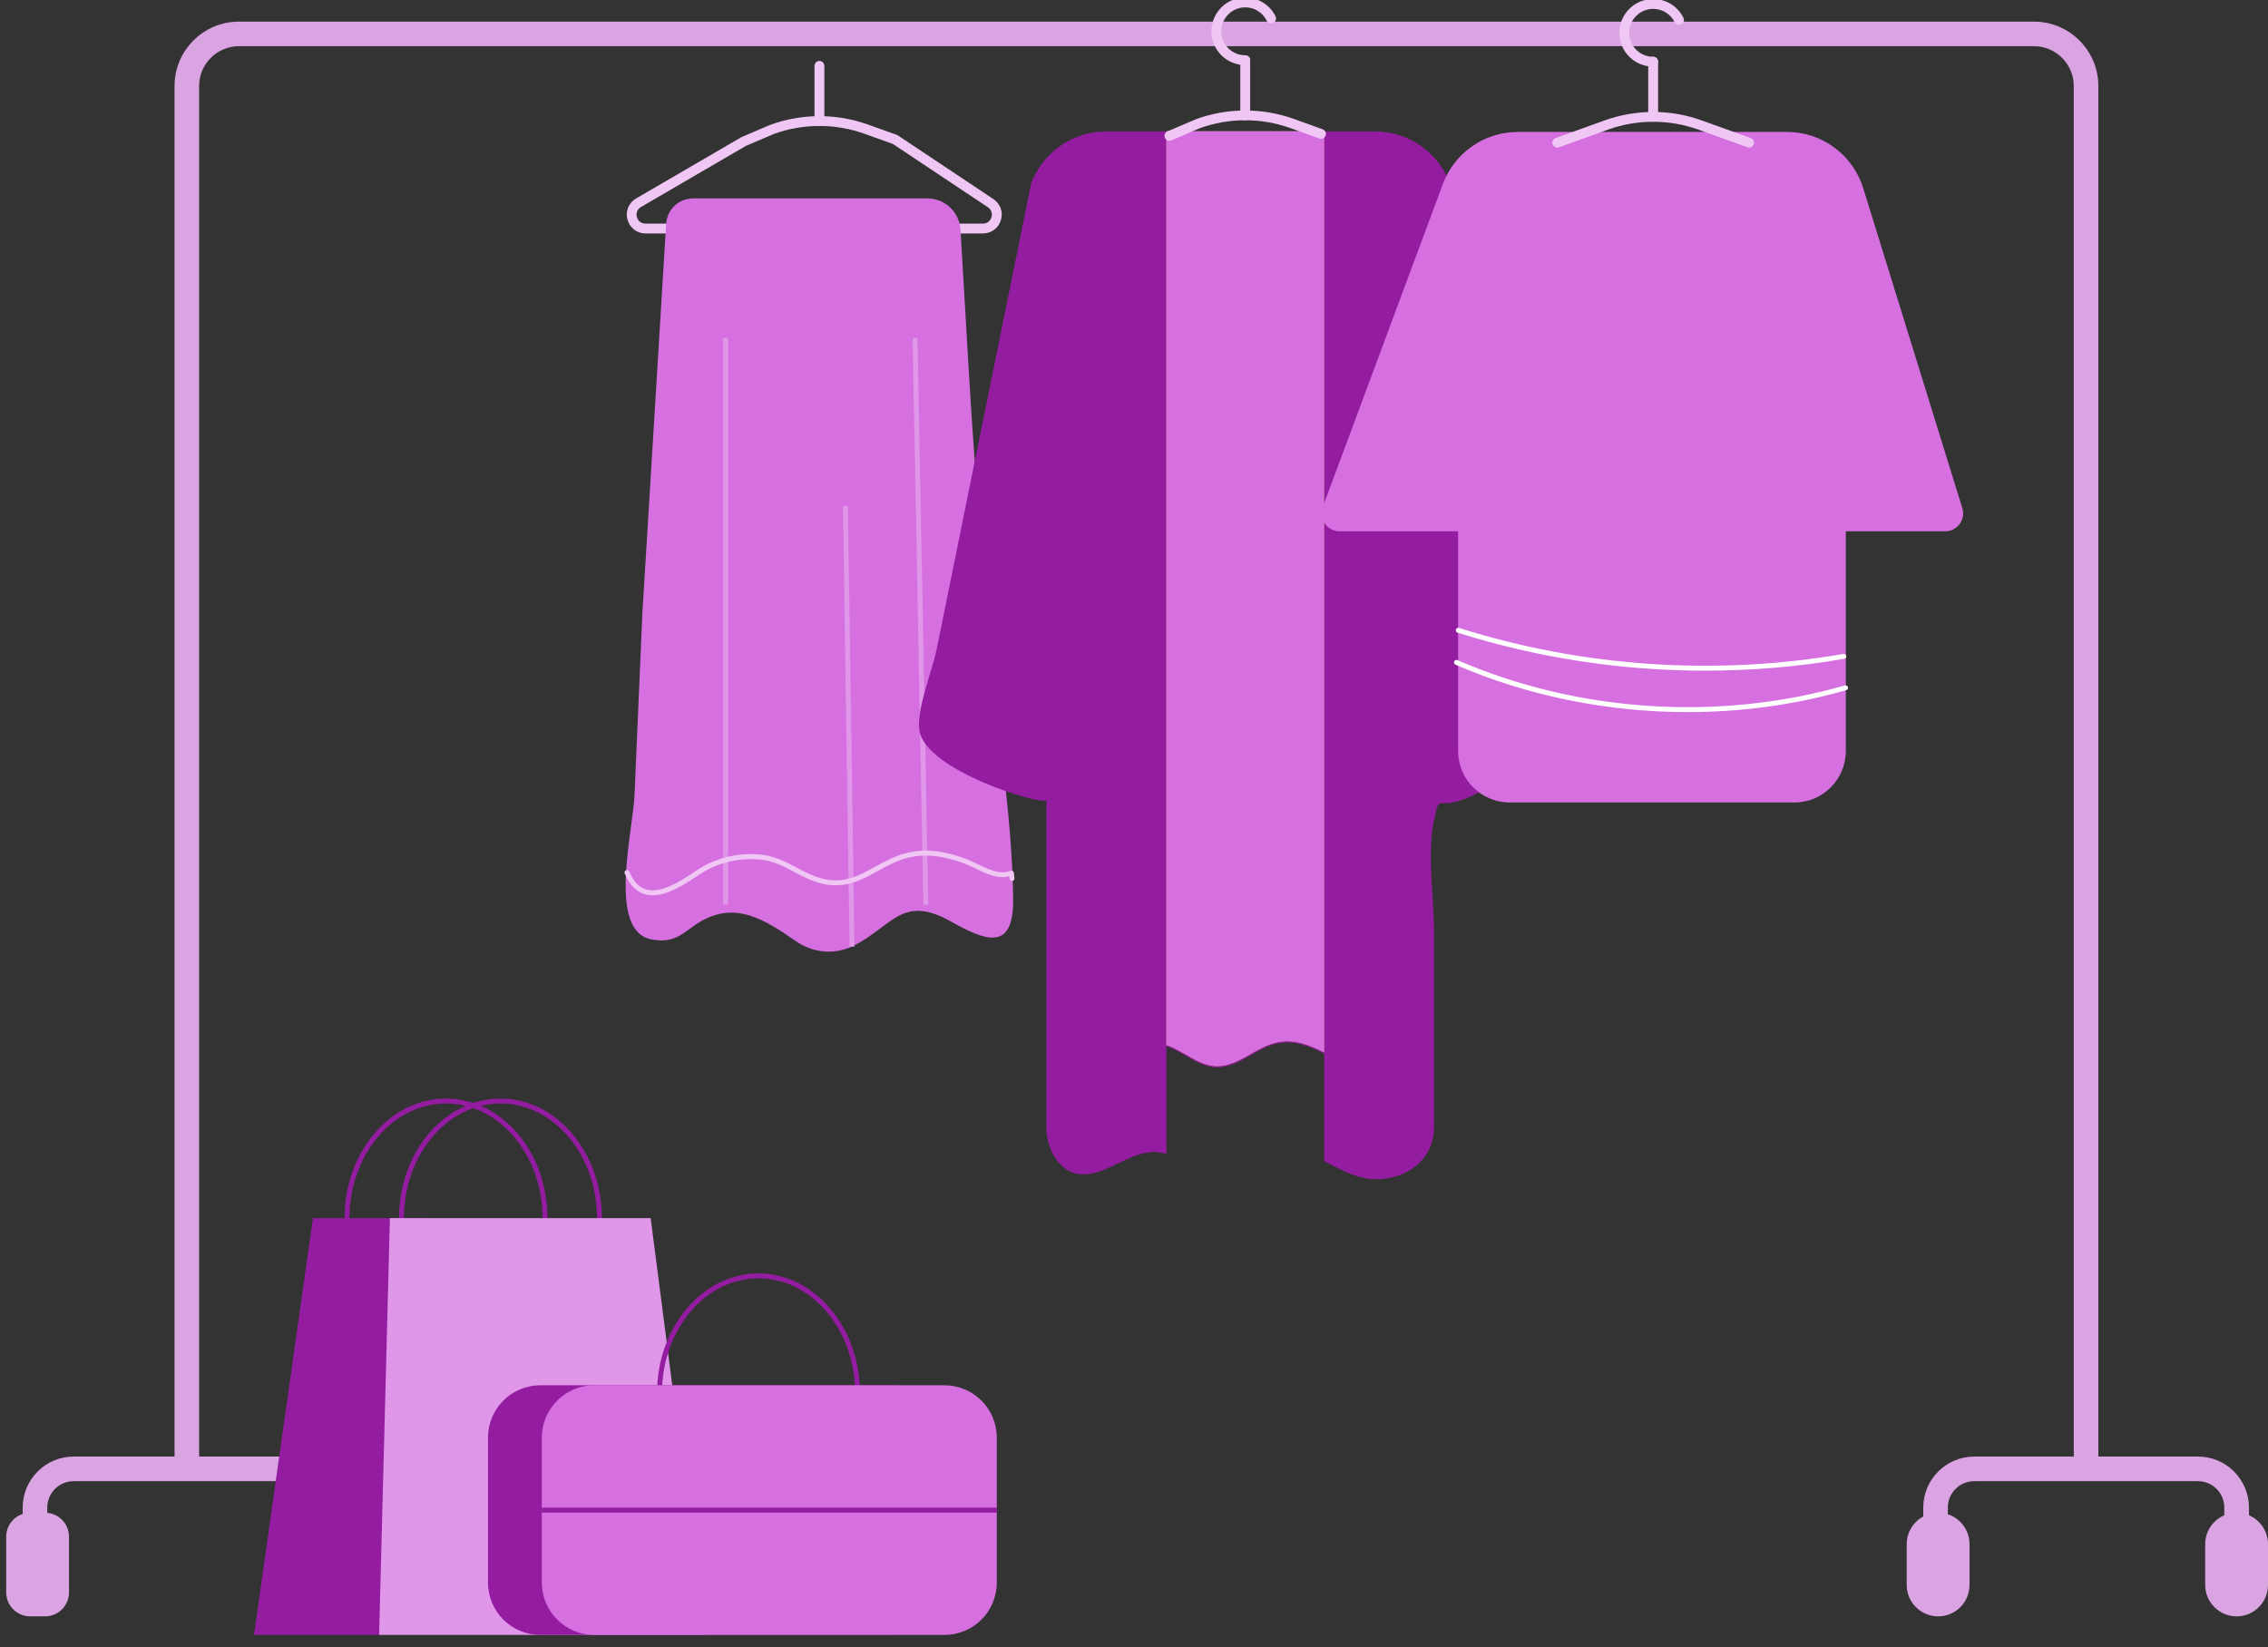 <?xml version="1.0" encoding="utf-8"?>
<!-- Generator: Adobe Illustrator 24.2.3, SVG Export Plug-In . SVG Version: 6.00 Build 0)  -->
<svg version="1.1" id="Слой_1" xmlns="http://www.w3.org/2000/svg" xmlns:xlink="http://www.w3.org/1999/xlink" x="0px" y="0px"
	 viewBox="0 0 585 425" style="enable-background:new 0 0 585 425;" xml:space="preserve">
<rect x="0" y="0" width="585" height="425" fill="#333333" stroke="none"/>
<style type="text/css">
	.st0{clip-path:url(#SVGID_2_);fill:#D670E1;}
	.st1{clip-path:url(#SVGID_2_);fill:#E8B4EF;}
	.st2{clip-path:url(#SVGID_2_);fill:#8D9396;}
	.st3{clip-path:url(#SVGID_2_);fill:#931CA0;}
	.st4{clip-path:url(#SVGID_2_);fill:#CED1D4;}
	.st5{clip-path:url(#SVGID_2_);fill:#E0DCD2;}
	.st6{clip-path:url(#SVGID_2_);fill:#543F31;}
	.st7{clip-path:url(#SVGID_2_);fill:#C48B75;}
	.st8{clip-path:url(#SVGID_2_);fill:#B4BABD;}
	.st9{clip-path:url(#SVGID_2_);fill:#8C9396;}
	.st10{clip-path:url(#SVGID_2_);fill:#D69D88;}
	.st11{fill:#E8B4EF;}
	.st12{clip-path:url(#SVGID_4_);}
	.st13{fill:#E097E9;}
	.st14{fill:#D670E1;}
	.st15{clip-path:url(#SVGID_6_);fill:#FFE406;}
	.st16{opacity:0.5;clip-path:url(#SVGID_6_);}
	.st17{fill:#A3CAFF;}
	.st18{fill:#FF8C00;}
	.st19{clip-path:url(#SVGID_6_);fill:#FFEDA1;}
	.st20{clip-path:url(#SVGID_6_);}
	.st21{fill:#FFCB33;}
	.st22{fill:#FFEDA1;}
	.st23{fill:#2A356B;}
	.st24{clip-path:url(#SVGID_6_);fill:#FFCB33;}
	.st25{clip-path:url(#SVGID_6_);fill:#A3CAFF;}
	.st26{clip-path:url(#SVGID_6_);fill:#FF8C00;}
	.st27{clip-path:url(#SVGID_6_);fill:#2A356B;}
	.st28{fill:#1B254E;}
	.st29{clip-path:url(#SVGID_6_);fill:#C32C28;}
	.st30{clip-path:url(#SVGID_6_);fill:#FF7400;}
	.st31{fill:#FFE406;}
	.st32{clip-path:url(#SVGID_6_);fill:#FFEF6E;}
	.st33{clip-path:url(#SVGID_8_);fill:#FFE473;}
	.st34{fill:#FFFFFF;}
	.st35{fill:#FF6567;}
	.st36{fill:url(#SVGID_9_);}
	.st37{fill:#ADD8C3;}
	.st38{fill:none;stroke:#FFFFFF;stroke-miterlimit:10;}
	.st39{fill:#A2CBAB;}
	.st40{fill:#96CDA1;}
	.st41{opacity:0.76;}
	.st42{fill:#C4E9CD;}
	.st43{fill:url(#SVGID_10_);}
	.st44{fill:url(#SVGID_11_);}
	.st45{fill:#F6E6BE;}
	.st46{fill:url(#SVGID_12_);}
	.st47{fill:url(#SVGID_13_);}
	.st48{fill:url(#SVGID_14_);}
	.st49{fill:#E4EEC4;}
	.st50{fill:#EFFBD2;}
	.st51{fill:url(#SVGID_15_);}
	.st52{fill:url(#SVGID_16_);}
	.st53{fill:url(#SVGID_17_);}
	.st54{fill:url(#SVGID_18_);}
	.st55{fill:#FFE493;}
	.st56{clip-path:url(#SVGID_20_);fill:url(#SVGID_21_);}
	.st57{fill:#5B2A1E;}
	.st58{fill:#907673;}
	.st59{fill:url(#SVGID_22_);}
	.st60{fill:url(#SVGID_23_);}
	.st61{fill:url(#SVGID_24_);}
	.st62{fill:url(#SVGID_25_);}
	.st63{fill:#FE82C8;}
	.st64{opacity:0.62;clip-path:url(#SVGID_27_);fill:#FFFFFF;}
	.st65{opacity:0.75;clip-path:url(#SVGID_27_);fill:#FFFFFF;}
	.st66{opacity:0.41;clip-path:url(#SVGID_27_);fill:#FFFFFF;}
	.st67{clip-path:url(#SVGID_27_);fill:none;}
	.st68{clip-path:url(#SVGID_29_);}
	.st69{opacity:0.26;fill:#FFFFFF;}
	.st70{opacity:0.69;fill:#FFFFFF;}
	.st71{fill:none;}
	.st72{opacity:0.16;fill:#FFFFFF;}
	.st73{opacity:0.3;fill:#FFFFFF;}
	.st74{opacity:0.23;fill:#FFFFFF;}
	.st75{opacity:0.24;fill:#FFFFFF;}
	.st76{opacity:0.17;}
	.st77{opacity:0.05;fill:#E2E8E4;}
	.st78{clip-path:url(#SVGID_31_);}
	.st79{opacity:0.76;clip-path:url(#SVGID_31_);fill:#FFFFFF;}
	.st80{clip-path:url(#SVGID_31_);fill:url(#SVGID_32_);}
	.st81{clip-path:url(#SVGID_31_);fill:none;stroke:#FFFFFF;stroke-width:2;stroke-linecap:round;stroke-miterlimit:10;}
	.st82{clip-path:url(#SVGID_31_);fill:url(#SVGID_33_);}
	.st83{clip-path:url(#SVGID_31_);fill:url(#SVGID_34_);}
	.st84{clip-path:url(#SVGID_31_);fill:url(#SVGID_35_);}
	.st85{clip-path:url(#SVGID_31_);fill:url(#SVGID_36_);}
	.st86{clip-path:url(#SVGID_31_);fill:#FFFFFF;}
	.st87{clip-path:url(#SVGID_31_);fill:url(#SVGID_37_);}
	.st88{opacity:0.62;clip-path:url(#SVGID_39_);fill:#FFFFFF;}
	.st89{clip-path:url(#SVGID_39_);fill:#FFFFFF;}
	.st90{opacity:0.41;clip-path:url(#SVGID_39_);fill:#FFFFFF;}
	.st91{clip-path:url(#SVGID_39_);fill:none;}
	.st92{clip-path:url(#SVGID_41_);}
	.st93{fill:url(#SVGID_42_);}
	.st94{opacity:0.74;clip-path:url(#SVGID_44_);fill:url(#SVGID_45_);}
	.st95{fill:#E5E5E5;}
	.st96{fill:none;stroke:#4D4D4D;stroke-width:0.75;stroke-linecap:round;stroke-miterlimit:10;}
	.st97{fill:url(#SVGID_46_);}
	.st98{opacity:0.74;fill:url(#SVGID_47_);}
	.st99{opacity:0.74;fill:url(#SVGID_48_);}
	.st100{opacity:0.74;fill:url(#SVGID_49_);}
	.st101{opacity:0.74;fill:url(#SVGID_50_);}
	.st102{fill:url(#SVGID_51_);}
	.st103{opacity:0.66;}
	.st104{opacity:0.37;fill:#FFFFFF;}
	.st105{fill:url(#SVGID_52_);}
	.st106{fill:url(#SVGID_53_);}
	.st107{opacity:0.44;clip-path:url(#SVGID_55_);fill:#FFFFD9;}
	.st108{opacity:0.43;clip-path:url(#SVGID_57_);fill:#FFFFFF;}
	.st109{clip-path:url(#SVGID_57_);fill:none;stroke:#FFFFFF;stroke-miterlimit:10;}
	.st110{opacity:0.76;clip-path:url(#SVGID_57_);fill:#FFFFFF;}
	.st111{clip-path:url(#SVGID_57_);fill:#FFFFFF;}
	.st112{opacity:0.08;clip-path:url(#SVGID_57_);fill:#FFFFFF;}
	.st113{opacity:0.27;clip-path:url(#SVGID_57_);fill:#FFFFFF;}
	.st114{opacity:0.37;clip-path:url(#SVGID_57_);fill:#FFFFFF;}
	.st115{clip-path:url(#SVGID_57_);fill:none;}
	.st116{fill:url(#SVGID_58_);}
	.st117{opacity:0.62;clip-path:url(#SVGID_60_);fill:#FFFFFF;}
	.st118{clip-path:url(#SVGID_60_);fill:#FFFFFF;}
	.st119{opacity:0.41;clip-path:url(#SVGID_60_);fill:#FFFFFF;}
	.st120{clip-path:url(#SVGID_60_);fill:none;}
	.st121{clip-path:url(#SVGID_62_);}
	.st122{opacity:0.55;fill:url(#SVGID_63_);}
	.st123{fill:url(#SVGID_64_);}
	.st124{fill:url(#SVGID_65_);}
	.st125{opacity:0.28;}
	.st126{opacity:0.56;clip-path:url(#SVGID_67_);fill:#FFFFFF;}
	.st127{opacity:0.43;clip-path:url(#SVGID_69_);fill:#FFFFFF;}
	.st128{clip-path:url(#SVGID_69_);fill:none;stroke:#FFFFFF;stroke-miterlimit:10;}
	.st129{opacity:0.76;clip-path:url(#SVGID_69_);fill:#FFFFFF;}
	.st130{clip-path:url(#SVGID_69_);fill:#FFFFFF;}
	.st131{opacity:0.08;clip-path:url(#SVGID_69_);fill:#FFFFFF;}
	.st132{opacity:0.27;clip-path:url(#SVGID_69_);fill:#FFFFFF;}
	.st133{opacity:0.37;clip-path:url(#SVGID_69_);fill:#FFFFFF;}
	.st134{clip-path:url(#SVGID_69_);fill:none;}
	.st135{clip-path:url(#SVGID_71_);fill:none;}
	.st136{opacity:0.46;}
	.st137{opacity:0.86;fill:#FFFFFF;}
	.st138{opacity:0.4;}
	.st139{opacity:0.73;fill:#FFFFFF;}
	.st140{opacity:0.54;clip-path:url(#SVGID_73_);fill:#FFFFFF;}
	.st141{fill:#FF8A8A;}
	.st142{opacity:0.75;fill:#FFFFFF;}
	.st143{fill:#FFC181;}
	.st144{clip-path:url(#SVGID_75_);fill:#FFDFBD;}
	.st145{clip-path:url(#SVGID_75_);fill:#FF9D00;}
	.st146{clip-path:url(#SVGID_75_);fill:#FFF3DF;}
	.st147{clip-path:url(#SVGID_77_);fill:#FFBAE4;}
	.st148{opacity:0.8;clip-path:url(#SVGID_77_);fill:#FE82C8;}
	.st149{clip-path:url(#SVGID_77_);fill:#FE82C8;}
	.st150{opacity:0.79;clip-path:url(#SVGID_77_);fill:#FFBAE4;}
	.st151{fill:#FFFEEA;}
	.st152{fill:#58D196;}
	.st153{fill:#A6E5C3;}
	.st154{fill:#D2F2E1;}
	.st155{opacity:0.44;fill:#FFFFFF;}
	.st156{clip-path:url(#SVGID_79_);fill:#FFF9C1;}
	.st157{opacity:0.86;fill:#FFCCD5;}
	.st158{opacity:0.62;clip-path:url(#SVGID_81_);fill:#FFFFFF;}
	.st159{opacity:0.75;clip-path:url(#SVGID_81_);fill:#FFFFFF;}
	.st160{opacity:0.41;clip-path:url(#SVGID_81_);fill:#FFFFFF;}
	.st161{clip-path:url(#SVGID_81_);fill:none;}
	.st162{clip-path:url(#SVGID_83_);}
	.st163{opacity:0.44;clip-path:url(#SVGID_85_);fill:#FFFFFF;}
	.st164{opacity:0.43;clip-path:url(#SVGID_87_);fill:#FFFFFF;}
	.st165{clip-path:url(#SVGID_87_);fill:none;stroke:#FFFFFF;stroke-miterlimit:10;}
	.st166{opacity:0.76;clip-path:url(#SVGID_87_);fill:#FFFFFF;}
	.st167{clip-path:url(#SVGID_87_);fill:#FFFFFF;}
	.st168{opacity:0.08;clip-path:url(#SVGID_87_);fill:#FFFFFF;}
	.st169{opacity:0.27;clip-path:url(#SVGID_87_);fill:#FFFFFF;}
	.st170{opacity:0.37;clip-path:url(#SVGID_87_);fill:#FFFFFF;}
	.st171{clip-path:url(#SVGID_87_);fill:none;}
	.st172{opacity:0.54;clip-path:url(#SVGID_89_);fill:#FFFFFF;}
	.st173{opacity:0.62;fill:#FFFFFF;}
	.st174{opacity:0.41;fill:#FFFFFF;}
	.st175{opacity:0.43;fill:#FFFFFF;}
	.st176{opacity:0.76;fill:#FFFFFF;}
	.st177{opacity:0.08;fill:#FFFFFF;}
	.st178{opacity:0.27;fill:#FFFFFF;}
	.st179{opacity:0.54;fill:#FFFFFF;}
	.st180{clip-path:url(#SVGID_91_);fill:#FF6567;}
	.st181{clip-path:url(#SVGID_91_);fill:#FF8A8A;}
	.st182{clip-path:url(#SVGID_91_);fill:#FFC2C1;}
	.st183{clip-path:url(#SVGID_91_);fill:#FFFFFF;}
	.st184{clip-path:url(#SVGID_93_);fill:#E2E9FF;}
	.st185{clip-path:url(#SVGID_93_);fill:#EEF2FF;}
	.st186{opacity:0.54;clip-path:url(#SVGID_93_);fill:#EEF2FF;}
	.st187{opacity:0.54;clip-path:url(#SVGID_93_);fill:#8FAAF0;}
	.st188{clip-path:url(#SVGID_95_);}
	.st189{fill:#FF6B81;}
	.st190{clip-path:url(#SVGID_95_);fill:none;}
	.st191{fill:#FF1B6F;}
	.st192{clip-path:url(#SVGID_97_);fill:#FFDFBD;}
	.st193{clip-path:url(#SVGID_97_);fill:#FF9D00;}
	.st194{clip-path:url(#SVGID_97_);fill:#FFF3DF;}
	.st195{clip-path:url(#SVGID_99_);fill:#F0C6F4;}
	.st196{opacity:0.8;clip-path:url(#SVGID_99_);fill:#F8E3F8;}
	.st197{clip-path:url(#SVGID_99_);fill:#F8E3F8;}
	.st198{opacity:0.79;clip-path:url(#SVGID_99_);fill:#F0C6F4;}
	.st199{clip-path:url(#SVGID_101_);fill:#FFF9C1;}
	.st200{clip-path:url(#SVGID_103_);fill:#FFC5D6;}
	.st201{clip-path:url(#SVGID_103_);fill:#FF94B3;}
	.st202{clip-path:url(#SVGID_103_);fill:#FF6794;}
	.st203{clip-path:url(#SVGID_103_);fill:#FFFFFF;}
	.st204{clip-path:url(#SVGID_107_);fill:#698DE6;}
	.st205{clip-path:url(#SVGID_107_);fill:#8FAAF0;}
	.st206{opacity:0.54;clip-path:url(#SVGID_107_);fill:#8FAAF0;}
	.st207{clip-path:url(#SVGID_109_);}
	.st208{clip-path:url(#SVGID_109_);fill:none;}
	.st209{opacity:0.46;clip-path:url(#SVGID_111_);}
	.st210{clip-path:url(#SVGID_111_);fill:none;}
	.st211{fill:none;stroke:#FFFFFF;stroke-width:2;stroke-miterlimit:10;}
	.st212{opacity:0.45;fill:#FFFFFF;}
	.st213{opacity:0.8;fill:#FFFFFF;}
	.st214{opacity:0.79;fill:#FFFFFF;}
	.st215{fill:#F2C5AA;}
	.st216{fill:none;stroke:#FFFFFF;stroke-width:0.75;stroke-miterlimit:10;}
	.st217{fill:#FFFFFF;stroke:#FFFFFF;stroke-width:0.25;stroke-miterlimit:10;}
	.st218{fill:#D3C1B2;}
	.st219{fill:#FFC5D6;}
	.st220{clip-path:url(#SVGID_117_);fill:#F787A5;}
	.st221{clip-path:url(#SVGID_117_);fill:#FFE9F2;}
	.st222{clip-path:url(#SVGID_117_);fill:#D3CFB3;}
	.st223{clip-path:url(#SVGID_117_);fill:#FFDBE5;}
	.st224{clip-path:url(#SVGID_117_);}
	.st225{fill:#FFE9F2;}
	.st226{fill:#F787A5;}
	.st227{fill:#F2CCC1;}
	.st228{fill:#DF4E50;}
	.st229{clip-path:url(#SVGID_117_);fill:#FFC5D6;}
	.st230{fill:#FFDBE5;}
	.st231{fill:#FFB9C3;}
	.st232{fill:#FB91B5;}
	.st233{fill:#E3A180;}
	.st234{fill:#92693D;}
	.st235{fill:#FBBACC;}
	.st236{fill:#E6678D;}
	.st237{fill:#574435;}
	.st238{fill:#C9A47C;}
	.st239{fill:#641F1E;}
	.st240{fill:#F15E89;}
	.st241{fill:#E7005E;}
	.st242{fill:#DEB78A;}
	.st243{fill:#DFB78A;}
	.st244{fill:#FF6794;}
	.st245{fill:#D72264;}
	.st246{fill:#F7F7F7;}
	.st247{fill:#F2F2F2;}
	.st248{fill:#FFFBF0;}
	.st249{fill:#FFBFCF;}
	.st250{fill:#FF9DAE;}
	.st251{fill:#FFC2C1;}
	.st252{fill:#FFCCD5;}
	.st253{fill:#B49E8F;}
	.st254{fill:#FFE2EA;}
	.st255{fill:#A3C5DC;}
	.st256{fill:#DA956B;}
	.st257{fill:#BDA595;}
	.st258{fill:#583B34;}
	.st259{fill:#63443C;}
	.st260{fill:#B2D0E5;}
	.st261{fill:#FCFCFB;}
	.st262{fill:#D0ACA1;}
	.st263{fill:#A2C4DB;}
	.st264{fill:#E1D0C8;}
	.st265{fill:#9C7972;}
	.st266{fill:#77573F;}
	.st267{fill:#F3769C;}
	.st268{fill:#FBFBF9;}
	.st269{fill:#F8C4DC;}
	.st270{fill:#E4BAB5;}
	.st271{clip-path:url(#SVGID_119_);fill:#F787A5;}
	.st272{clip-path:url(#SVGID_119_);fill:#FFE9F2;}
	.st273{clip-path:url(#SVGID_119_);fill:#D3CFB3;}
	.st274{clip-path:url(#SVGID_119_);fill:#FFDBE5;}
	.st275{clip-path:url(#SVGID_119_);}
	.st276{clip-path:url(#SVGID_119_);fill:#FFC5D6;}
	.st277{fill:#00C377;}
	.st278{fill:#88E5AF;}
	.st279{fill:#00B45A;}
	.st280{fill:#7FDAAA;}
	.st281{fill:#F2BC3A;}
	.st282{fill:#B99F65;}
	.st283{fill:#98D284;}
	.st284{fill:#3C3724;}
	.st285{fill:#D6BEA2;}
	.st286{fill:#9C8274;}
	.st287{fill:#587147;}
	.st288{fill:#E7D6BE;}
	.st289{fill:#5CC689;}
	.st290{clip-path:url(#SVGID_121_);fill:#A6E5C3;}
	.st291{clip-path:url(#SVGID_121_);fill:#FFFFFF;}
	.st292{clip-path:url(#SVGID_121_);fill:#58D196;}
	.st293{fill:#FFEF6E;}
	.st294{fill:#FFE200;}
	.st295{clip-path:url(#SVGID_123_);fill:#FDA157;}
	.st296{clip-path:url(#SVGID_123_);fill-rule:evenodd;clip-rule:evenodd;fill:#FF8429;}
	.st297{clip-path:url(#SVGID_123_);fill:#F35000;}
	.st298{clip-path:url(#SVGID_123_);fill:#F9B946;}
	.st299{fill:#F35000;}
	.st300{fill:#FF8429;}
	.st301{fill:#FFAC33;}
	.st302{fill:#E56D00;}
	.st303{fill:#EF6406;}
	.st304{fill:#FF9C00;}
	.st305{fill:#130077;}
	.st306{fill:#FFB58D;}
	.st307{opacity:0.3;}
	.st308{fill:#FF7300;}
	.st309{fill:#6E0000;}
	.st310{fill-rule:evenodd;clip-rule:evenodd;fill:#FF9C00;}
	.st311{fill-rule:evenodd;clip-rule:evenodd;fill:url(#SVGID_124_);}
	.st312{opacity:0.3;fill-rule:evenodd;clip-rule:evenodd;fill:#A4002C;}
	.st313{fill-rule:evenodd;clip-rule:evenodd;fill:url(#SVGID_125_);}
	.st314{fill-rule:evenodd;clip-rule:evenodd;fill:url(#SVGID_126_);}
	.st315{opacity:0.5;fill-rule:evenodd;clip-rule:evenodd;fill:url(#SVGID_127_);}
	.st316{fill-rule:evenodd;clip-rule:evenodd;fill:#FFC485;}
	.st317{fill-rule:evenodd;clip-rule:evenodd;fill:url(#SVGID_128_);}
	.st318{fill-rule:evenodd;clip-rule:evenodd;fill:url(#SVGID_129_);}
	.st319{fill-rule:evenodd;clip-rule:evenodd;fill:url(#SVGID_130_);}
	.st320{opacity:0.5;fill-rule:evenodd;clip-rule:evenodd;fill:url(#SVGID_131_);}
	.st321{fill-rule:evenodd;clip-rule:evenodd;fill:#FDA157;}
	.st322{opacity:0.5;fill-rule:evenodd;clip-rule:evenodd;fill:#FDA157;}
	.st323{fill-rule:evenodd;clip-rule:evenodd;fill:#FF8429;}
	.st324{fill-rule:evenodd;clip-rule:evenodd;fill:#FFAC33;}
	.st325{opacity:0.62;fill-rule:evenodd;clip-rule:evenodd;fill:#C8002A;}
	.st326{opacity:0.5;fill-rule:evenodd;clip-rule:evenodd;fill:#FF8429;}
	.st327{opacity:0.5;fill-rule:evenodd;clip-rule:evenodd;fill:#8F5472;}
	.st328{opacity:0.3;fill-rule:evenodd;clip-rule:evenodd;fill:url(#SVGID_132_);}
	.st329{opacity:0.5;fill-rule:evenodd;clip-rule:evenodd;fill:url(#SVGID_133_);}
	.st330{opacity:0.3;fill-rule:evenodd;clip-rule:evenodd;fill:url(#SVGID_134_);}
	.st331{opacity:0.3;fill-rule:evenodd;clip-rule:evenodd;fill:url(#SVGID_135_);}
	.st332{clip-path:url(#SVGID_137_);}
	.st333{clip-path:url(#SVGID_137_);fill:#FF8429;}
	.st334{fill:#FDA157;}
	.st335{clip-path:url(#SVGID_139_);}
	.st336{fill:#F58800;}
	.st337{clip-path:url(#SVGID_141_);}
	.st338{fill:#F9B946;}
	.st339{clip-path:url(#SVGID_143_);}
	.st340{clip-path:url(#SVGID_143_);fill:#FF8429;}
	.st341{fill-rule:evenodd;clip-rule:evenodd;fill:url(#SVGID_144_);}
	.st342{fill-rule:evenodd;clip-rule:evenodd;fill:url(#SVGID_145_);}
	.st343{fill-rule:evenodd;clip-rule:evenodd;fill:url(#SVGID_146_);}
	.st344{opacity:0.5;fill-rule:evenodd;clip-rule:evenodd;fill:url(#SVGID_147_);}
	.st345{fill-rule:evenodd;clip-rule:evenodd;fill:url(#SVGID_148_);}
	.st346{fill-rule:evenodd;clip-rule:evenodd;fill:url(#SVGID_149_);}
	.st347{fill-rule:evenodd;clip-rule:evenodd;fill:url(#SVGID_150_);}
	.st348{opacity:0.5;fill-rule:evenodd;clip-rule:evenodd;fill:url(#SVGID_151_);}
	.st349{opacity:0.3;fill-rule:evenodd;clip-rule:evenodd;fill:url(#SVGID_152_);}
	.st350{opacity:0.5;fill-rule:evenodd;clip-rule:evenodd;fill:url(#SVGID_153_);}
	.st351{opacity:0.3;fill-rule:evenodd;clip-rule:evenodd;fill:url(#SVGID_154_);}
	.st352{opacity:0.3;fill-rule:evenodd;clip-rule:evenodd;fill:url(#SVGID_155_);}
	.st353{opacity:0.88;fill:#FFFEF3;}
	.st354{fill:#FFD066;}
	.st355{fill:#B0ACAD;}
	.st356{fill:#FFE473;}
	.st357{fill:#FFE888;}
	.st358{fill:#F7C800;}
	.st359{fill:#FFEB97;}
	.st360{clip-path:url(#SVGID_157_);fill:#FFCB33;}
	.st361{clip-path:url(#SVGID_157_);fill:#FFE406;}
	.st362{clip-path:url(#SVGID_159_);fill:#931CA0;}
	.st363{opacity:0.5;clip-path:url(#SVGID_159_);}
	.st364{fill:#931CA0;}
	.st365{clip-path:url(#SVGID_159_);}
	.st366{clip-path:url(#SVGID_161_);fill:#E097E9;}
	.st367{fill:#CC37D8;}
	.st368{opacity:0.5;fill:#FFFFFF;}
	.st369{opacity:0.5;fill:#FFFFFF;stroke:#FFFFFF;stroke-miterlimit:10;}
	.st370{opacity:0.68;fill:#FFFFFF;}
	.st371{fill:#F0C6F4;}
	.st372{fill:#DAA3E2;}
	.st373{fill:#AB7B41;}
	.st374{fill:#8D9396;}
	.st375{fill:#CED1D4;}
	.st376{fill:#E0DCD2;}
	.st377{fill:#543F31;}
	.st378{fill:#C48B75;}
	.st379{fill:#B4BABD;}
	.st380{fill:#8C9396;}
	.st381{fill:#D69D88;}
</style>
<g>
	<g>
		<g>
			<path class="st372" d="M580.07,395.91h-6.34v-6.95c0-3.75-3.05-6.8-6.8-6.8h-57.71c-3.75,0-6.8,3.05-6.8,6.8v6.95h-6.34v-6.95
				c0-7.25,5.9-13.15,13.15-13.15h57.71c7.25,0,13.15,5.9,13.15,13.15V395.91z"/>
		</g>
		<g>
			<path class="st372" d="M499.91,417.04L499.91,417.04c-4.47,0-8.1-3.63-8.1-8.1V398.4c0-4.47,3.63-8.1,8.1-8.1l0,0
				c4.47,0,8.1,3.63,8.1,8.1v10.54C508.01,413.42,504.39,417.04,499.91,417.04z"/>
		</g>
		<g>
			<path class="st372" d="M576.9,417.04L576.9,417.04c-4.47,0-8.1-3.63-8.1-8.1V398.4c0-4.47,3.63-8.1,8.1-8.1l0,0
				c4.47,0,8.1,3.63,8.1,8.1v10.54C585,413.42,581.37,417.04,576.9,417.04z"/>
		</g>
	</g>
	<g>
		<g>
			<path class="st372" d="M89.86,395.91h-6.34v-6.95c0-3.75-3.05-6.8-6.8-6.8H19c-3.75,0-6.8,3.05-6.8,6.8v6.95H5.85v-6.95
				c0-7.25,5.9-13.15,13.15-13.15h57.71c7.25,0,13.15,5.9,13.15,13.15V395.91z"/>
		</g>
		<g>
			<path class="st372" d="M11.6,417.04H7.79c-3.42,0-6.19-2.77-6.19-6.19l0-14.36c0-3.42,2.77-6.19,6.19-6.19h3.82
				c3.42,0,6.19,2.77,6.19,6.19v14.36C17.8,414.27,15.02,417.04,11.6,417.04z"/>
		</g>
		<g>
			<path class="st372" d="M86.68,417.04L86.68,417.04c-4.47,0-8.1-3.63-8.1-8.1V398.4c0-4.47,3.63-8.1,8.1-8.1l0,0
				c4.47,0,8.1,3.63,8.1,8.1v10.54C94.78,413.42,91.16,417.04,86.68,417.04z"/>
		</g>
	</g>
	<g>
		<path class="st372" d="M541.24,379.97h-6.34V22.19c0-5.66-4.61-10.27-10.27-10.27h-463c-5.66,0-10.27,4.61-10.27,10.27v357.78
			h-6.34V22.19c0-9.16,7.45-16.61,16.61-16.61h463c9.16,0,16.61,7.45,16.61,16.61V379.97z"/>
	</g>
</g>
<g>
	<path class="st371" d="M253.53,60.23h-87.01c-2.22,0-4.1-1.44-4.68-3.58c-0.58-2.14,0.32-4.33,2.24-5.45l27.1-15.78
		c0.05-0.03,0.09-0.05,0.14-0.07l7.45-3.18c8.15-2.93,17.05-2.93,25.13-0.03l7.44,2.67c0.1,0.03,0.19,0.08,0.27,0.14l24.61,16.4
		c1.82,1.21,2.58,3.34,1.95,5.43C257.53,58.88,255.71,60.23,253.53,60.23z M192.38,37.65L165.35,53.4
		c-1.13,0.65-1.29,1.77-1.07,2.59c0.22,0.82,0.92,1.7,2.23,1.7h87.01c1.26,0,1.97-0.85,2.21-1.64c0.24-0.79,0.12-1.89-0.93-2.59
		l-24.48-16.31l-7.29-2.62c-7.53-2.71-15.82-2.71-23.34,0L192.38,37.65z"/>
</g>
<g>
	<path class="st14" d="M163.34,238.91c-4.44-7.79-0.01-26.04,0.33-33.86c0.67-15.52,1.34-31.05,2.01-46.57l6.14-100.63
		c0.16-3.72,3.23-6.66,6.95-6.66h60.41c4.55,0,8.31,3.54,8.57,8.08c0,0,2.02,34.5,2.02,34.5c1.39,23.8,3.28,47.58,5.32,71.33
		c1.91,22.26,5.98,44.6,6.24,66.8c0.16,14.02-7.45,10.67-16.21,5.77c-12.7-7.1-15.2,1.73-25.39,6.54
		c-4.68,2.21-10.22,1.58-14.46-1.39c-8.48-5.93-15.09-9.63-23.29-5.76c-5.05,2.39-6.91,6.73-14.01,5.3
		C165.86,241.95,164.36,240.71,163.34,238.91z"/>
</g>
<g>
	<path class="st371" d="M211.36,32.5c-0.7,0-1.27-0.57-1.27-1.27V16.99c0-0.7,0.57-1.27,1.27-1.27s1.27,0.57,1.27,1.27v14.24
		C212.63,31.93,212.06,32.5,211.36,32.5z"/>
</g>
<g>
	<rect x="186.51" y="87.19" class="st13" width="1.27" height="146.21"/>
</g>
<g>
	
		<rect x="236.74" y="87.18" transform="matrix(1 -0.019 0.019 1 -3.002 4.538)" class="st13" width="1.27" height="146.23"/>
</g>
<g>
	
		<rect x="218.25" y="130.57" transform="matrix(1 -0.015 0.015 1 -2.778 3.295)" class="st13" width="1.27" height="113.66"/>
</g>
<g>
	<path class="st371" d="M168.35,230.99c-0.7,0-1.39-0.09-2.05-0.29c-2.21-0.66-3.95-2.45-5.17-5.34c-0.14-0.32,0.01-0.69,0.34-0.83
		c0.32-0.13,0.7,0.01,0.83,0.34c1.08,2.55,2.51,4.06,4.36,4.61c3.98,1.18,9.19-2.33,13-4.9c4.78-3.22,10.84-4.69,16.71-4.07
		c3.48,0.37,6.32,1.87,9.06,3.32c2.37,1.25,4.81,2.55,7.64,3.08c5.02,0.94,8.75-1.12,12.69-3.29c2.56-1.41,5.2-2.87,8.33-3.6
		c4.56-1.07,9.17-0.6,14.96,1.54c0.96,0.35,1.95,0.83,3,1.34c2.91,1.41,5.91,2.86,8.6,1.78c0.19-0.08,0.39-0.06,0.57,0.05
		c0.17,0.1,0.28,0.28,0.3,0.48l0.14,1.41c0.03,0.35-0.22,0.66-0.57,0.69c-0.35,0.02-0.66-0.22-0.69-0.57l-0.06-0.63
		c-2.97,0.77-6.07-0.74-8.83-2.07c-1.02-0.49-1.98-0.96-2.88-1.29c-5.54-2.04-9.93-2.5-14.23-1.49c-2.96,0.7-5.52,2.11-8,3.48
		c-3.97,2.19-8.07,4.46-13.54,3.43c-3.02-0.57-5.55-1.91-8-3.2c-2.76-1.46-5.36-2.84-8.6-3.18c-5.57-0.59-11.33,0.8-15.8,3.82
		C176.95,227.94,172.43,230.99,168.35,230.99z"/>
</g>
<g>
	<g>
		<path class="st364" d="M389.16,199.08c-3.96,3.45-8.63,6.17-12.44,7.43c-6.16,2.03-5.38-1.65-6.83,5.13
			c-1.86,8.69,0,19.85,0,28.72c0,16.83,0,33.67,0,50.5c0,9.04-8.31,14.17-16.65,13.29c-4.13-0.43-7.89-2.65-11.69-4.54v-27.78
			c-3.68-1.85-7.4-3.38-11.57-2.69c-5.86,0.94-10.56,6.56-16.49,6.24c-4.6-0.25-8.29-4.04-12.64-5.43v27.78
			c-0.61-0.19-1.24-0.33-1.88-0.42c-3.36-0.43-6.65,0.94-9.69,2.43c-3.03,1.47-6.14,3.11-9.51,3.25c-6.38,0.26-9.88-6.46-9.88-12.13
			c0,0,0-84.46,0-84.46c0,1.79-31.2-7.33-32.75-17.97c-0.79-5.46,3.31-15.29,4.43-20.8c3.48-17.15,6.95-34.3,10.43-51.44
			c4.65-22.95,9.31-45.89,13.96-68.84c3.01-8.07,10.71-13.43,19.33-13.43h69.4c9.04,0,17.03,5.89,19.69,14.51
			c6.51,21.05,7.64,45.43,11.29,67.12c2.85,16.95,5.7,33.9,8.55,50.86c0.96,5.72,4.07,14.09,3.29,19.84
			C396.9,190.76,393.45,195.35,389.16,199.08z"/>
	</g>
</g>
<g>
	<path class="st373" d="M341.54,33.87v237.64c-3.68-1.85-7.4-3.38-11.57-2.69c-5.86,0.94-10.56,6.56-16.49,6.24
		c-4.6-0.25-8.29-4.04-12.64-5.43V33.87H341.54z"/>
</g>
<g>
	<path class="st14" d="M341.54,33.87v237.64c-3.68-1.85-7.4-3.38-11.57-2.69c-5.86,0.94-10.56,6.56-16.49,6.24
		c-4.6-0.25-8.29-4.04-12.64-5.43V33.87H341.54z"/>
</g>
<g>
	<g>
		<path class="st371" d="M301.64,36.33c-0.49,0-0.96-0.29-1.17-0.77c-0.28-0.64,0.02-1.39,0.67-1.67l7.45-3.18
			c8.15-2.93,17.05-2.93,25.13-0.03l7.44,2.68c0.66,0.24,1,0.96,0.76,1.62c-0.24,0.66-0.96,1-1.62,0.76l-7.44-2.68
			c-7.52-2.71-15.82-2.71-23.34,0l-7.38,3.15C301.98,36.3,301.81,36.33,301.64,36.33z"/>
	</g>
	<g>
		<path class="st371" d="M321.19,31.04c-0.7,0-1.27-0.57-1.27-1.27V15.53c0-0.7,0.57-1.27,1.27-1.27c0.7,0,1.27,0.57,1.27,1.27
			v14.24C322.46,30.47,321.89,31.04,321.19,31.04z"/>
	</g>
	<g>
		<path class="st371" d="M321.19,16.8c-4.81,0-8.72-3.91-8.72-8.72c0-4.81,3.91-8.72,8.72-8.72c3.33,0,6.33,1.86,7.81,4.84
			c0.31,0.63,0.06,1.39-0.57,1.7c-0.63,0.31-1.39,0.06-1.7-0.57c-1.05-2.12-3.17-3.43-5.54-3.43c-3.41,0-6.18,2.77-6.18,6.18
			c0,3.41,2.77,6.18,6.18,6.18c0.7,0,1.27,0.57,1.27,1.27C322.46,16.23,321.89,16.8,321.19,16.8z"/>
	</g>
</g>
<g>
	<path class="st14" d="M501.74,137.08H476.1v56.68c0,7.35-5.94,13.29-13.29,13.29h-73.4c-7.35,0-13.31-5.94-13.31-13.29v-56.68
		h-30.57c-3.22,0-5.46-3.22-4.35-6.25l30.99-83.36c3.01-8.07,10.71-13.43,19.33-13.43h69.4c9.04,0,17.03,5.89,19.69,14.51
		l25.56,82.53C507.09,134.05,504.86,137.08,501.74,137.08z"/>
</g>
<g>
	<path class="st34" d="M439.81,173.04c-21.62,0-43.24-3.29-63.87-9.82c-0.33-0.11-0.52-0.46-0.41-0.8c0.11-0.34,0.46-0.52,0.8-0.41
		c31.9,10.09,66.18,12.41,99.15,6.71c0.34-0.06,0.67,0.17,0.73,0.52c0.06,0.34-0.17,0.67-0.52,0.73
		C463.84,172.03,451.82,173.04,439.81,173.04z"/>
</g>
<g>
	<path class="st34" d="M435.32,183.73c-20.58,0-41.21-4.12-59.9-12.24c-0.32-0.14-0.47-0.51-0.33-0.84
		c0.14-0.32,0.52-0.46,0.84-0.33c31.01,13.47,67.44,15.85,99.94,6.53c0.34-0.1,0.69,0.1,0.78,0.43c0.1,0.34-0.1,0.69-0.43,0.78
		C463.02,181.86,449.18,183.73,435.32,183.73z"/>
</g>
<g>
	<g>
		<path class="st371" d="M401.67,38.08c-0.52,0-1.01-0.32-1.19-0.84c-0.24-0.66,0.11-1.39,0.76-1.62l12.64-4.55
			c8.08-2.91,16.98-2.91,25.06,0l12.64,4.55c0.66,0.24,1,0.96,0.77,1.62c-0.24,0.66-0.97,1-1.62,0.76l-12.64-4.55
			c-7.53-2.71-15.82-2.71-23.34,0l-12.64,4.55C401.96,38.06,401.81,38.08,401.67,38.08z"/>
	</g>
	<g>
		<path class="st371" d="M426.41,31.42c-0.7,0-1.27-0.57-1.27-1.27V15.92c0-0.7,0.57-1.27,1.27-1.27c0.7,0,1.27,0.57,1.27,1.27
			v14.24C427.68,30.86,427.11,31.42,426.41,31.42z"/>
	</g>
	<g>
		<path class="st371" d="M426.41,17.19c-4.81,0-8.72-3.91-8.72-8.72c0-4.81,3.91-8.72,8.72-8.72c3.33,0,6.33,1.86,7.81,4.84
			c0.31,0.63,0.06,1.39-0.57,1.7c-0.63,0.31-1.39,0.06-1.7-0.57c-1.05-2.12-3.17-3.43-5.54-3.43c-3.41,0-6.18,2.77-6.18,6.18
			c0,3.41,2.77,6.18,6.18,6.18c0.7,0,1.27,0.57,1.27,1.27S427.11,17.19,426.41,17.19z"/>
	</g>
</g>
<g>
	<polygon class="st364" points="97.79,421.83 65.51,421.83 80.72,314.29 109.48,314.29 	"/>
</g>
<g>
	<path class="st364" d="M129.09,345.14c-14.43,0-26.17-13.84-26.17-30.85c0-17.01,11.74-30.85,26.17-30.85
		c14.43,0,26.17,13.84,26.17,30.85C155.26,331.3,143.52,345.14,129.09,345.14z M129.09,284.71c-13.73,0-24.9,13.27-24.9,29.58
		c0,16.31,11.17,29.58,24.9,29.58c13.73,0,24.9-13.27,24.9-29.58C153.99,297.98,142.82,284.71,129.09,284.71z"/>
</g>
<g>
	<path class="st364" d="M115.04,345.14c-14.43,0-26.17-13.84-26.17-30.85c0-17.01,11.74-30.85,26.17-30.85
		c14.43,0,26.17,13.84,26.17,30.85C141.2,331.3,129.47,345.14,115.04,345.14z M115.04,284.71c-13.73,0-24.9,13.27-24.9,29.58
		c0,16.31,11.17,29.58,24.9,29.58c13.73,0,24.9-13.27,24.9-29.58C139.94,297.98,128.77,284.71,115.04,284.71z"/>
</g>
<g>
	<polygon class="st13" points="167.83,314.29 100.57,314.29 97.79,421.83 181.72,421.83 	"/>
</g>
<g>
	<g>
		<path class="st364" d="M229.7,357.41h-90.31c-7.47,0-13.52,6.05-13.52,13.52v37.38c0,7.47,6.05,13.52,13.52,13.52h90.31
			c7.47,0,13.52-6.05,13.52-13.52v-37.38C243.22,363.46,237.16,357.41,229.7,357.41z"/>
	</g>
	<g>
		<path class="st364" d="M195.65,390.26c-14.43,0-26.17-13.84-26.17-30.85c0-17.01,11.74-30.85,26.17-30.85
			c14.43,0,26.17,13.84,26.17,30.85C221.82,376.42,210.08,390.26,195.65,390.26z M195.65,329.82c-13.73,0-24.9,13.27-24.9,29.58
			c0,16.31,11.17,29.58,24.9,29.58c13.73,0,24.9-13.27,24.9-29.58C220.55,343.09,209.38,329.82,195.65,329.82z"/>
	</g>
	<g>
		<path class="st14" d="M243.59,357.41h-90.31c-7.47,0-13.52,6.05-13.52,13.52v37.38c0,7.47,6.05,13.52,13.52,13.52h90.31
			c7.47,0,13.52-6.05,13.52-13.52v-37.38C257.11,363.46,251.05,357.41,243.59,357.41z"/>
	</g>
	<g>
		<rect x="139.76" y="388.99" class="st364" width="117.35" height="1.27"/>
	</g>
</g>
</svg>
